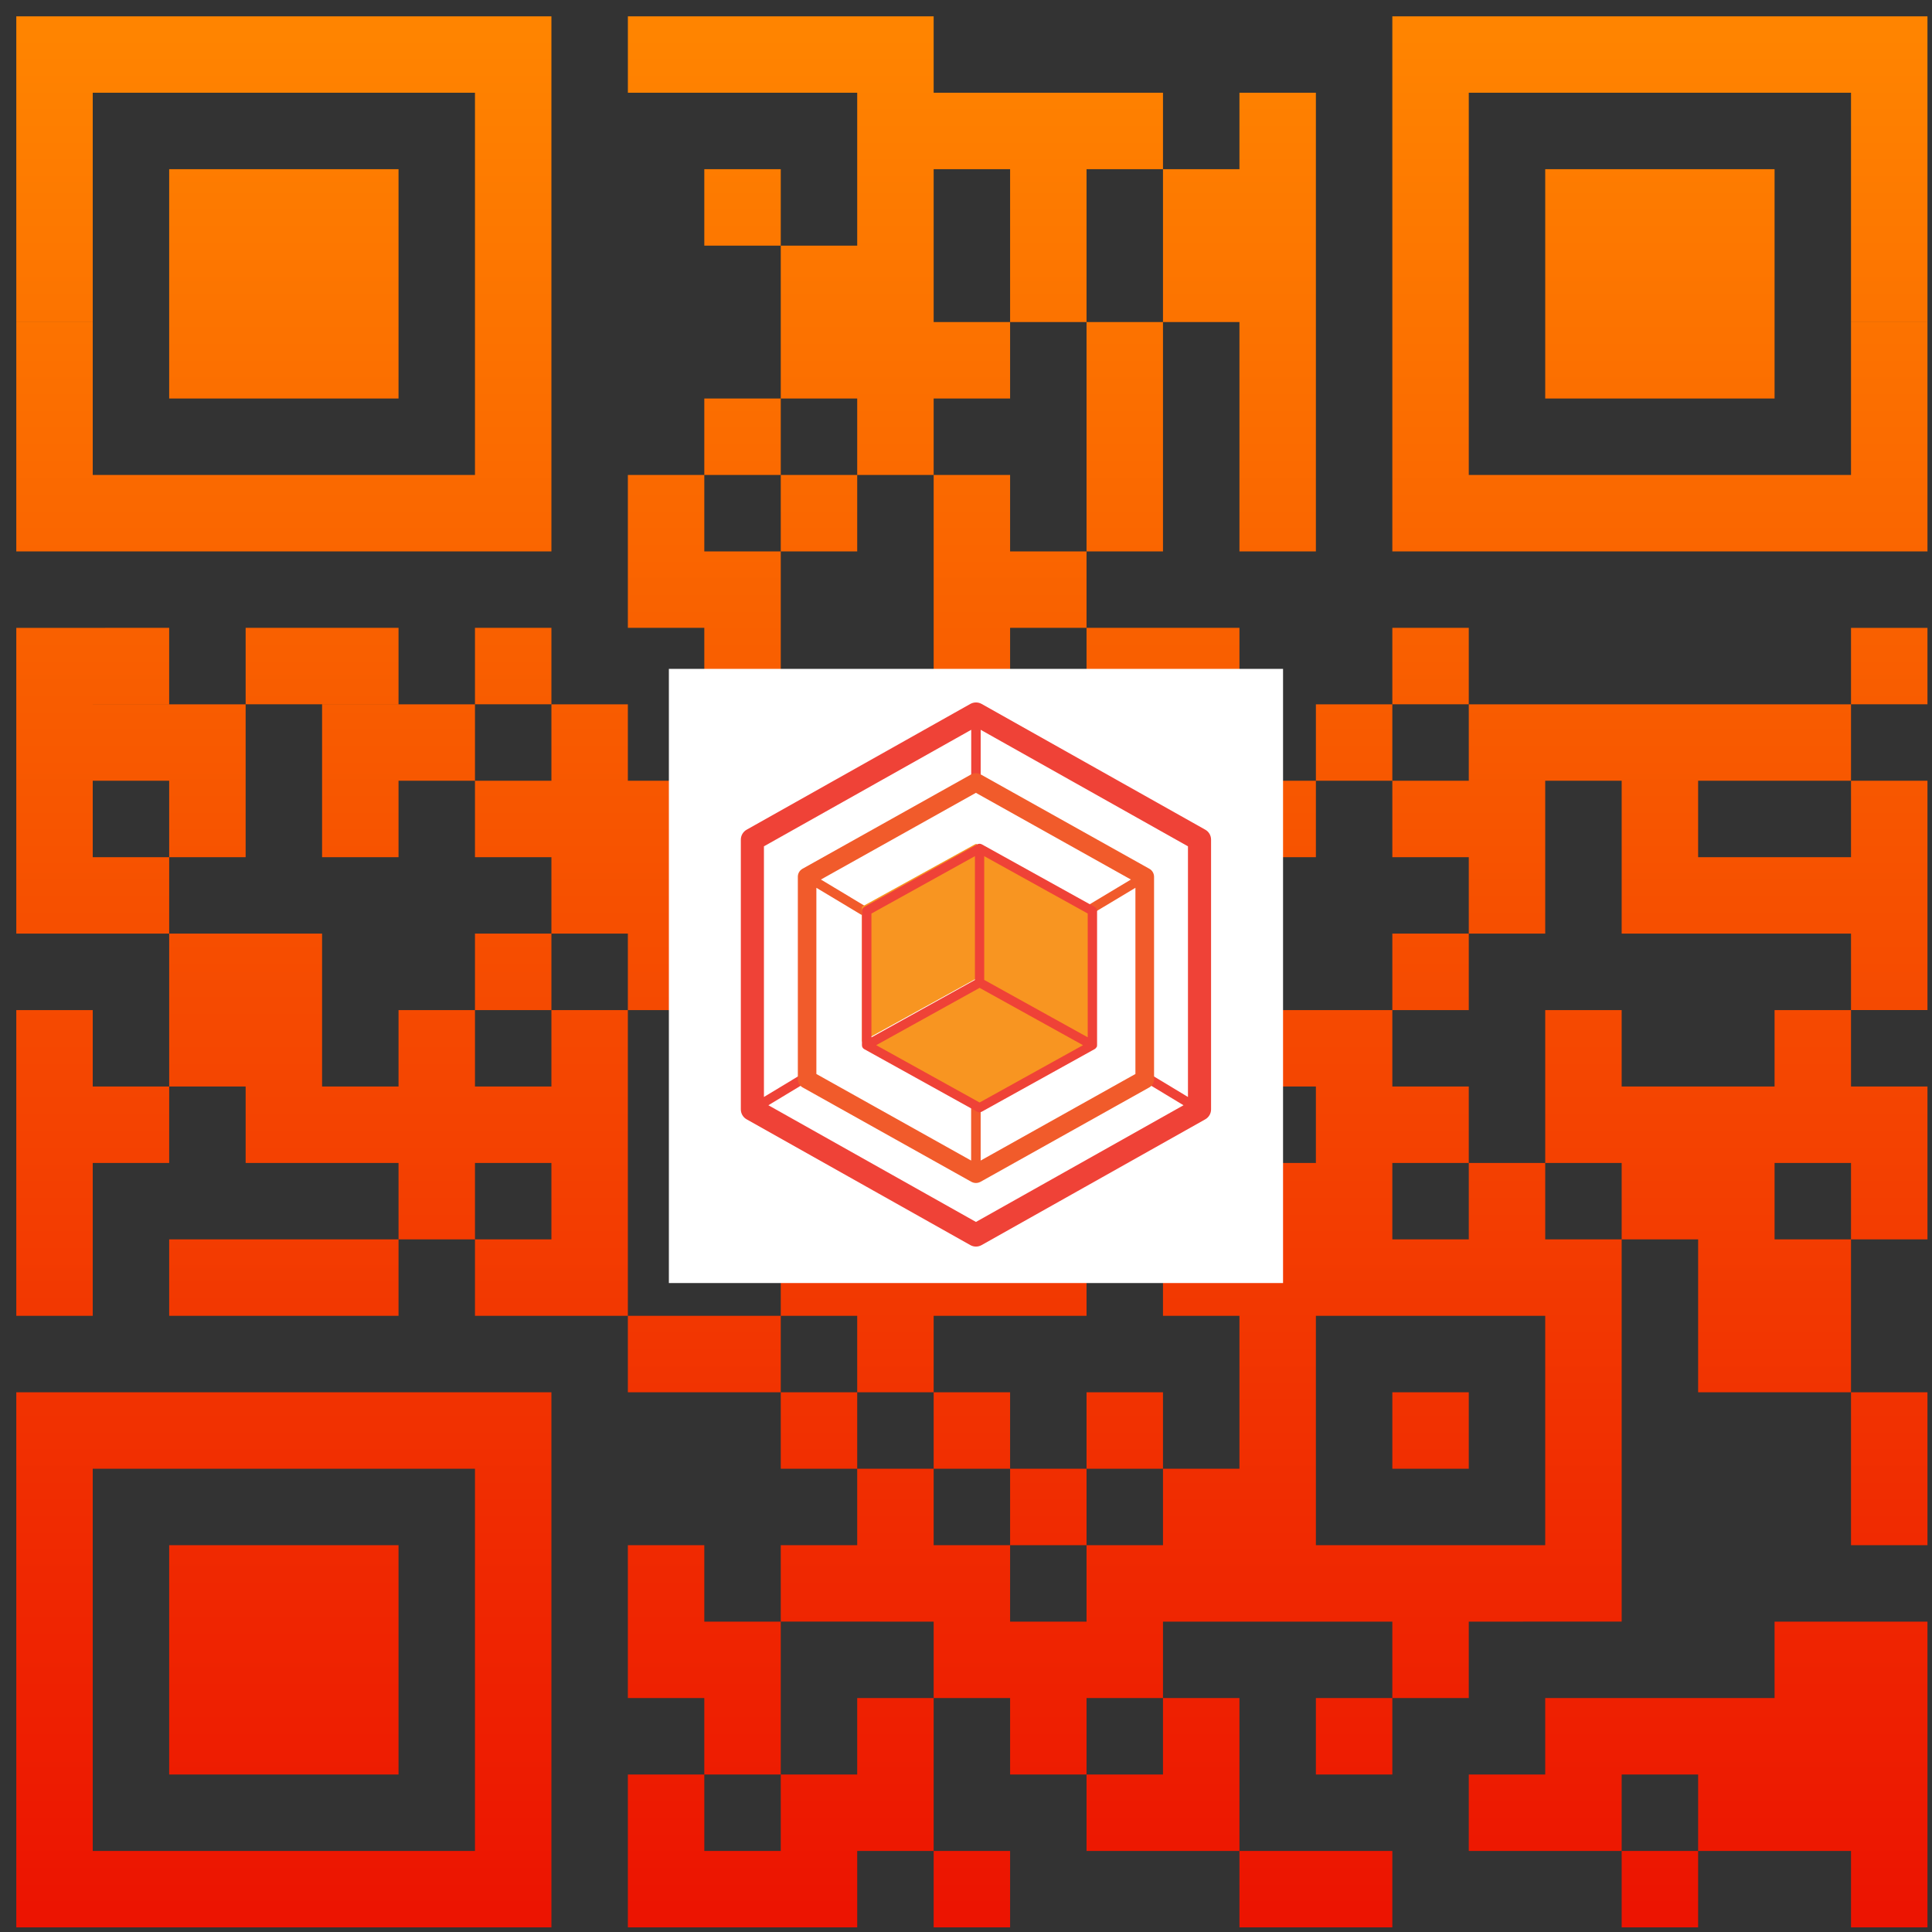<?xml version="1.0" encoding="UTF-8"?>
<svg width="97px" height="97px" viewBox="0 0 97 97" version="1.1" xmlns="http://www.w3.org/2000/svg" xmlns:xlink="http://www.w3.org/1999/xlink">
    <rect x="0" y="0" width="97" height="97" fill="#333333" stroke="none"/>
    <title>2B083E02-D876-4848-BD18-C1464E38EB15@1.00x</title>
    <defs>
        <linearGradient x1="50%" y1="0%" x2="50%" y2="100%" id="linearGradient-1">
            <stop stop-color="#FF8400" offset="0%"></stop>
            <stop stop-color="#EC1401" offset="100%"></stop>
        </linearGradient>
    </defs>
    <g id="✅-Final" stroke="none" stroke-width="1" fill="none" fill-rule="evenodd">
        <g id="Prototype" transform="translate(-1231, -295)">
            <g id="Proyecto" transform="translate(1088, 112)">
                <g id="whatsapp" transform="translate(16, 177)">
                    <g id="QR" transform="translate(123, 2)">
                        <path d="M54.714,96.931 L54.714,100.768 L50.876,100.768 L50.876,96.931 L54.714,96.931 Z M73.905,96.931 L73.905,100.768 L66.229,100.768 L66.229,96.931 L73.905,96.931 Z M31.685,73.902 L31.685,100.768 L4.818,100.768 L4.818,81.579 L8.656,81.579 L8.656,96.931 L27.847,96.931 L27.847,77.74 L8.656,77.74 L8.656,81.578 L4.818,81.578 L4.818,73.902 L31.685,73.902 Z M89.258,96.931 L89.258,93.092 L85.419,93.092 L85.419,96.931 L77.743,96.931 L77.743,93.092 L81.581,93.092 L81.581,89.255 L93.096,89.255 L93.096,85.417 L100.772,85.417 L100.772,100.768 L96.934,100.768 L96.934,96.931 L89.258,96.931 Z M66.229,39.361 L66.229,43.199 L70.067,43.199 L70.067,47.037 L66.229,47.037 L66.229,54.713 L73.905,54.713 L73.905,58.55 L77.743,58.55 L77.743,62.388 L73.905,62.388 L73.905,66.226 L77.743,66.226 L77.743,62.388 L81.581,62.388 L81.581,54.713 L85.419,54.713 L85.419,58.55 L93.096,58.55 L93.096,54.713 L96.934,54.713 L96.934,58.55 L100.772,58.55 L100.772,66.226 L96.934,66.226 L96.934,62.388 L93.096,62.388 L93.096,66.226 L96.934,66.226 L96.934,73.902 L89.258,73.902 L89.258,66.226 L85.419,66.226 L85.419,62.388 L81.581,62.388 L81.581,66.226 L85.419,66.226 L85.419,85.416 L77.743,85.417 L77.743,89.255 L73.905,89.255 L73.905,85.417 L62.39,85.417 L62.39,89.255 L58.552,89.255 L58.552,93.092 L54.714,93.092 L54.714,89.255 L50.876,89.255 L50.876,96.931 L47.038,96.931 L47.038,100.768 L35.524,100.768 L35.523,93.092 L39.361,93.092 L39.362,96.931 L43.2,96.931 L43.2,93.092 L47.038,93.092 L47.038,89.255 L50.876,89.255 L50.876,85.417 L43.2,85.416 L43.2,81.578 L47.038,81.578 L47.038,77.74 L50.876,77.74 L50.876,81.578 L54.714,81.578 L54.714,85.417 L58.552,85.417 L58.552,81.578 L62.39,81.578 L62.39,77.74 L66.229,77.74 L66.229,70.064 L62.39,70.064 L62.39,66.226 L66.229,66.226 L66.229,62.388 L70.067,62.388 L70.067,58.55 L66.229,58.55 L66.229,62.388 L62.39,62.388 L62.39,66.226 L58.552,66.226 L58.552,50.874 L62.39,50.874 L62.39,43.199 L54.714,43.199 L54.714,47.037 L50.876,47.037 L50.876,43.199 L54.714,43.199 L54.714,39.361 L66.229,39.361 Z M89.258,96.931 L89.258,100.768 L85.419,100.768 L85.419,96.931 L89.258,96.931 Z M66.229,89.255 L66.229,96.931 L58.552,96.931 L58.552,93.092 L62.39,93.092 L62.39,89.255 L66.229,89.255 Z M39.361,81.578 L39.361,85.417 L43.2,85.417 L43.2,93.092 L39.361,93.092 L39.361,89.255 L35.523,89.255 L35.523,81.578 L39.361,81.578 Z M24.009,81.578 L24.009,93.092 L12.494,93.092 L12.494,81.578 L24.009,81.578 Z M73.905,89.255 L73.905,93.092 L70.067,93.092 L70.067,89.255 L73.905,89.255 Z M100.772,73.902 L100.772,81.578 L96.934,81.578 L96.934,73.902 L100.772,73.902 Z M81.581,70.064 L70.067,70.064 L70.067,81.578 L81.581,81.578 L81.581,70.064 Z M58.552,77.74 L58.552,81.578 L54.714,81.578 L54.714,77.74 L58.552,77.74 Z M62.39,73.902 L62.39,77.74 L58.552,77.74 L58.552,73.902 L62.39,73.902 Z M54.714,73.902 L54.714,77.74 L50.876,77.74 L50.876,73.902 L54.714,73.902 Z M47.038,73.902 L47.038,77.74 L43.2,77.74 L43.2,73.902 L47.038,73.902 Z M77.743,73.902 L77.743,77.74 L73.905,77.74 L73.905,73.902 L77.743,73.902 Z M54.714,62.388 L54.714,66.226 L58.552,66.226 L58.552,70.064 L50.876,70.064 L50.876,73.902 L47.038,73.902 L47.038,70.064 L43.2,70.064 L43.2,73.902 L35.523,73.902 L35.523,70.064 L43.2,70.064 L43.2,66.226 L50.876,66.226 L50.876,62.388 L54.714,62.388 Z M24.009,66.226 L24.009,70.064 L12.494,70.064 L12.494,66.226 L24.009,66.226 Z M8.656,54.713 L8.656,58.55 L12.494,58.55 L12.494,62.388 L8.656,62.388 L8.656,70.064 L4.818,70.064 L4.818,54.713 L8.656,54.713 Z M35.523,39.361 L35.523,43.199 L43.2,43.199 L43.2,47.037 L39.361,47.037 L39.361,50.874 L47.038,50.874 L47.038,58.55 L43.2,58.55 L43.2,54.713 L35.523,54.713 L35.523,70.064 L27.847,70.064 L27.847,66.226 L31.685,66.226 L31.685,62.388 L27.847,62.388 L27.847,66.226 L24.009,66.226 L24.009,62.388 L16.333,62.388 L16.333,58.55 L12.494,58.55 L12.494,50.874 L20.171,50.874 L20.171,58.55 L24.009,58.55 L24.009,54.713 L27.847,54.713 L27.847,58.55 L31.685,58.55 L31.685,54.713 L35.523,54.713 L35.523,50.874 L31.685,50.874 L31.685,54.713 L27.847,54.713 L27.847,50.874 L31.685,50.874 L31.685,47.037 L27.847,47.037 L27.847,43.199 L31.685,43.199 L31.685,39.361 L35.523,39.361 Z M43.2,58.55 L43.2,66.226 L39.361,66.226 L39.361,58.55 L43.2,58.55 Z M54.714,54.713 L54.714,58.55 L50.876,58.55 L50.876,54.713 L54.714,54.713 Z M96.934,39.361 L96.934,43.199 L89.258,43.199 L89.258,47.037 L96.934,47.037 L96.934,43.199 L100.772,43.199 L100.772,54.712 L96.934,54.712 L96.934,50.874 L85.419,50.874 L85.419,43.199 L81.581,43.199 L81.581,50.874 L77.743,50.874 L77.743,47.037 L73.905,47.037 L73.905,43.199 L77.743,43.199 L77.743,39.361 L96.934,39.361 Z M77.743,50.874 L77.743,54.713 L73.905,54.713 L73.905,50.874 L77.743,50.874 Z M12.494,35.522 L12.494,39.36 L8.656,39.36 L8.656,39.361 L16.333,39.361 L16.333,47.037 L12.494,47.037 L12.494,43.199 L8.656,43.199 L8.656,47.037 L12.494,47.037 L12.494,50.874 L4.818,50.874 L4.818,35.523 L12.494,35.522 Z M27.847,39.361 L27.847,43.199 L24.009,43.199 L24.009,47.037 L20.171,47.037 L20.171,39.361 L27.847,39.361 Z M73.905,39.361 L73.905,43.199 L70.067,43.199 L70.067,39.361 L73.905,39.361 Z M47.038,39.361 L47.038,43.199 L43.2,43.199 L43.2,39.361 L47.038,39.361 Z M24.009,35.522 L24.009,39.36 L16.333,39.36 L16.333,35.522 L24.009,35.522 Z M100.772,35.523 L100.772,39.36 L96.934,39.36 L96.934,35.523 L100.772,35.523 Z M66.229,35.522 L66.229,39.36 L58.552,39.36 L58.552,35.522 L66.229,35.522 Z M77.743,35.522 L77.743,39.36 L73.905,39.36 L73.905,35.522 L77.743,35.522 Z M54.714,27.846 L54.714,31.684 L58.552,31.684 L58.552,35.522 L54.714,35.522 L54.714,39.36 L50.876,39.36 L50.876,27.846 L54.714,27.846 Z M31.685,35.522 L31.685,39.36 L27.847,39.36 L27.847,35.522 L31.685,35.522 Z M39.361,27.846 L39.361,31.684 L43.2,31.684 L43.2,39.36 L39.361,39.36 L39.361,35.522 L35.523,35.522 L35.523,27.846 L39.361,27.846 Z M70.067,8.656 L70.067,31.684 L66.229,31.684 L66.229,20.17 L62.39,20.17 L62.39,31.684 L58.552,31.684 L58.552,20.17 L62.39,20.17 L62.39,12.495 L66.229,12.495 L66.229,8.656 L70.067,8.656 Z M100.772,4.819 L100.772,20.17 L96.934,20.17 L96.934,8.656 L77.743,8.656 L77.743,27.846 L96.934,27.846 L96.934,20.171 L100.772,20.171 L100.772,31.684 L73.905,31.684 L73.905,4.819 L100.772,4.819 Z M31.685,4.819 L31.685,31.684 L4.818,31.684 L4.818,20.171 L8.656,20.171 L8.656,27.846 L27.847,27.846 L27.847,8.656 L8.656,8.656 L8.656,20.17 L4.818,20.17 L4.818,4.819 L31.685,4.819 Z M47.038,27.846 L47.038,31.684 L43.2,31.684 L43.2,27.846 L47.038,27.846 Z M50.876,4.819 L50.876,8.656 L62.39,8.656 L62.39,12.495 L58.552,12.495 L58.552,20.17 L54.714,20.17 L54.714,12.495 L50.876,12.495 L50.876,20.17 L54.714,20.17 L54.714,24.008 L50.876,24.008 L50.876,27.846 L47.038,27.846 L47.038,24.008 L43.2,24.008 L43.2,27.846 L39.361,27.846 L39.361,24.008 L43.2,24.008 L43.2,16.332 L47.038,16.332 L47.038,8.656 L35.524,8.656 L35.524,4.819 L50.876,4.819 Z M24.009,12.495 L24.009,24.008 L12.494,24.008 L12.494,12.495 L24.009,12.495 Z M93.096,12.495 L93.096,24.008 L81.581,24.008 L81.581,12.495 L93.096,12.495 Z M43.2,12.495 L43.2,16.332 L39.361,16.332 L39.361,12.495 L43.2,12.495 Z" fill="url(#linearGradient-1)"></path>
                        <rect id="Rectangle" fill="#FFFFFF" x="37.582" y="37.582" width="30.836" height="30.836"></rect>
                        <g id="Group" transform="translate(39.509, 37.582)">
                            <g id="Prototype" transform="translate(1.686, 1.686)">
                                <path d="M11.805,26.082 L1.383,20.223 L3.508,18.94 C3.619,18.873 3.654,18.728 3.587,18.617 C3.519,18.507 3.373,18.472 3.262,18.539 L1.16,19.808 L1.16,7.223 L11.567,1.373 L11.567,3.849 C11.567,3.978 11.674,4.084 11.805,4.084 C11.935,4.084 12.042,3.978 12.042,3.849 L12.042,1.373 L22.449,7.223 L22.449,19.808 L20.348,18.539 C20.236,18.47 20.09,18.507 20.022,18.617 C19.955,18.728 19.99,18.873 20.101,18.94 L22.226,20.223 L11.805,26.082 Z M23.316,6.387 L12.093,0.076 C11.916,-0.025 11.698,-0.025 11.519,0.076 L0.295,6.387 C0.114,6.488 0,6.68 0,6.887 L0,20.432 C0,20.639 0.112,20.831 0.295,20.932 L11.519,27.243 C11.607,27.294 11.707,27.319 11.805,27.319 C11.902,27.319 12.002,27.294 12.091,27.243 L23.314,20.932 C23.495,20.831 23.609,20.639 23.609,20.432 L23.609,6.887 C23.609,6.68 23.498,6.488 23.316,6.387 L23.316,6.387 Z" id="Fill-1" fill="#EF4237"></path>
                                <path d="M12.041,23 L12.041,20.389 C12.041,20.26 11.933,20.154 11.802,20.154 C11.671,20.154 11.563,20.26 11.563,20.389 L11.563,23 L3.793,18.654 L3.793,9.306 L6.026,10.646 C6.066,10.669 6.108,10.681 6.15,10.681 C6.23,10.681 6.309,10.641 6.354,10.568 C6.421,10.457 6.386,10.311 6.274,10.245 L4.02,8.891 L11.802,4.538 L19.584,8.891 L17.33,10.245 C17.218,10.311 17.183,10.457 17.251,10.568 C17.295,10.641 17.375,10.681 17.454,10.681 C17.497,10.681 17.539,10.669 17.578,10.646 L19.811,9.306 L19.811,18.654 L12.041,23 Z M20.509,8.349 L12.034,3.608 C11.891,3.528 11.715,3.528 11.573,3.608 L3.098,8.349 C2.951,8.432 2.862,8.584 2.862,8.75 L2.862,18.925 C2.862,19.091 2.953,19.243 3.098,19.326 L11.573,24.066 C11.645,24.105 11.725,24.126 11.804,24.126 C11.884,24.126 11.964,24.105 12.036,24.066 L20.511,19.326 C20.658,19.243 20.747,19.091 20.747,18.925 L20.747,8.75 C20.745,8.584 20.656,8.429 20.509,8.349 Z" id="Fill-3" fill="#F15B2B"></path>
                                <polygon id="Fill-5" fill="#F89521" points="6.081 10.254 11.805 7.096 11.805 13.872 6.081 17.03"></polygon>
                                <polygon id="Fill-7" fill="#F89521" points="11.983 20.223 17.528 17.03 11.983 13.837 6.439 17.03"></polygon>
                                <polygon id="Fill-9" fill="#F89521" points="17.528 10.254 11.805 7.096 11.805 13.872 17.528 17.03"></polygon>
                                <path d="M11.988,20.085 L6.797,17.207 L11.988,14.33 L17.179,17.207 L11.988,20.085 Z M11.753,7.717 L11.753,13.933 L6.557,16.815 L6.557,10.599 L11.753,7.717 Z M17.419,16.813 L15.384,15.685 L12.22,13.931 L12.22,7.717 L17.416,10.597 L17.416,16.813 L17.419,16.813 Z M17.865,17.304 C17.869,17.292 17.876,17.281 17.879,17.269 C17.883,17.251 17.886,17.23 17.886,17.21 L17.886,10.466 C17.886,10.384 17.841,10.308 17.766,10.267 L12.101,7.125 C12.089,7.119 12.077,7.116 12.066,7.112 C12.059,7.109 12.051,7.105 12.044,7.103 C12.033,7.1 12.021,7.098 12.009,7.098 C12,7.098 11.993,7.096 11.983,7.096 C11.974,7.096 11.967,7.098 11.958,7.098 C11.946,7.1 11.934,7.1 11.922,7.103 C11.915,7.105 11.908,7.107 11.901,7.112 C11.89,7.116 11.878,7.119 11.866,7.125 L6.201,10.267 C6.128,10.308 6.081,10.384 6.081,10.466 L6.081,17.21 C6.081,17.23 6.083,17.251 6.088,17.269 C6.091,17.281 6.097,17.292 6.102,17.304 C6.105,17.311 6.107,17.318 6.111,17.322 C6.118,17.334 6.128,17.343 6.135,17.354 C6.14,17.359 6.142,17.366 6.147,17.37 C6.154,17.377 6.165,17.384 6.175,17.391 C6.182,17.395 6.189,17.402 6.196,17.407 L6.198,17.407 L11.864,20.548 C11.899,20.569 11.939,20.578 11.979,20.578 C12.019,20.578 12.059,20.569 12.094,20.548 L17.759,17.407 L17.761,17.407 C17.768,17.402 17.775,17.396 17.782,17.391 C17.792,17.384 17.801,17.377 17.811,17.37 C17.815,17.366 17.82,17.359 17.822,17.354 C17.832,17.345 17.839,17.334 17.846,17.322 C17.86,17.318 17.862,17.311 17.865,17.304 L17.865,17.304 Z" id="Fill-11" fill="#EF4237"></path>
                            </g>
                        </g>
                    </g>
                </g>
            </g>
        </g>
    </g>
</svg>